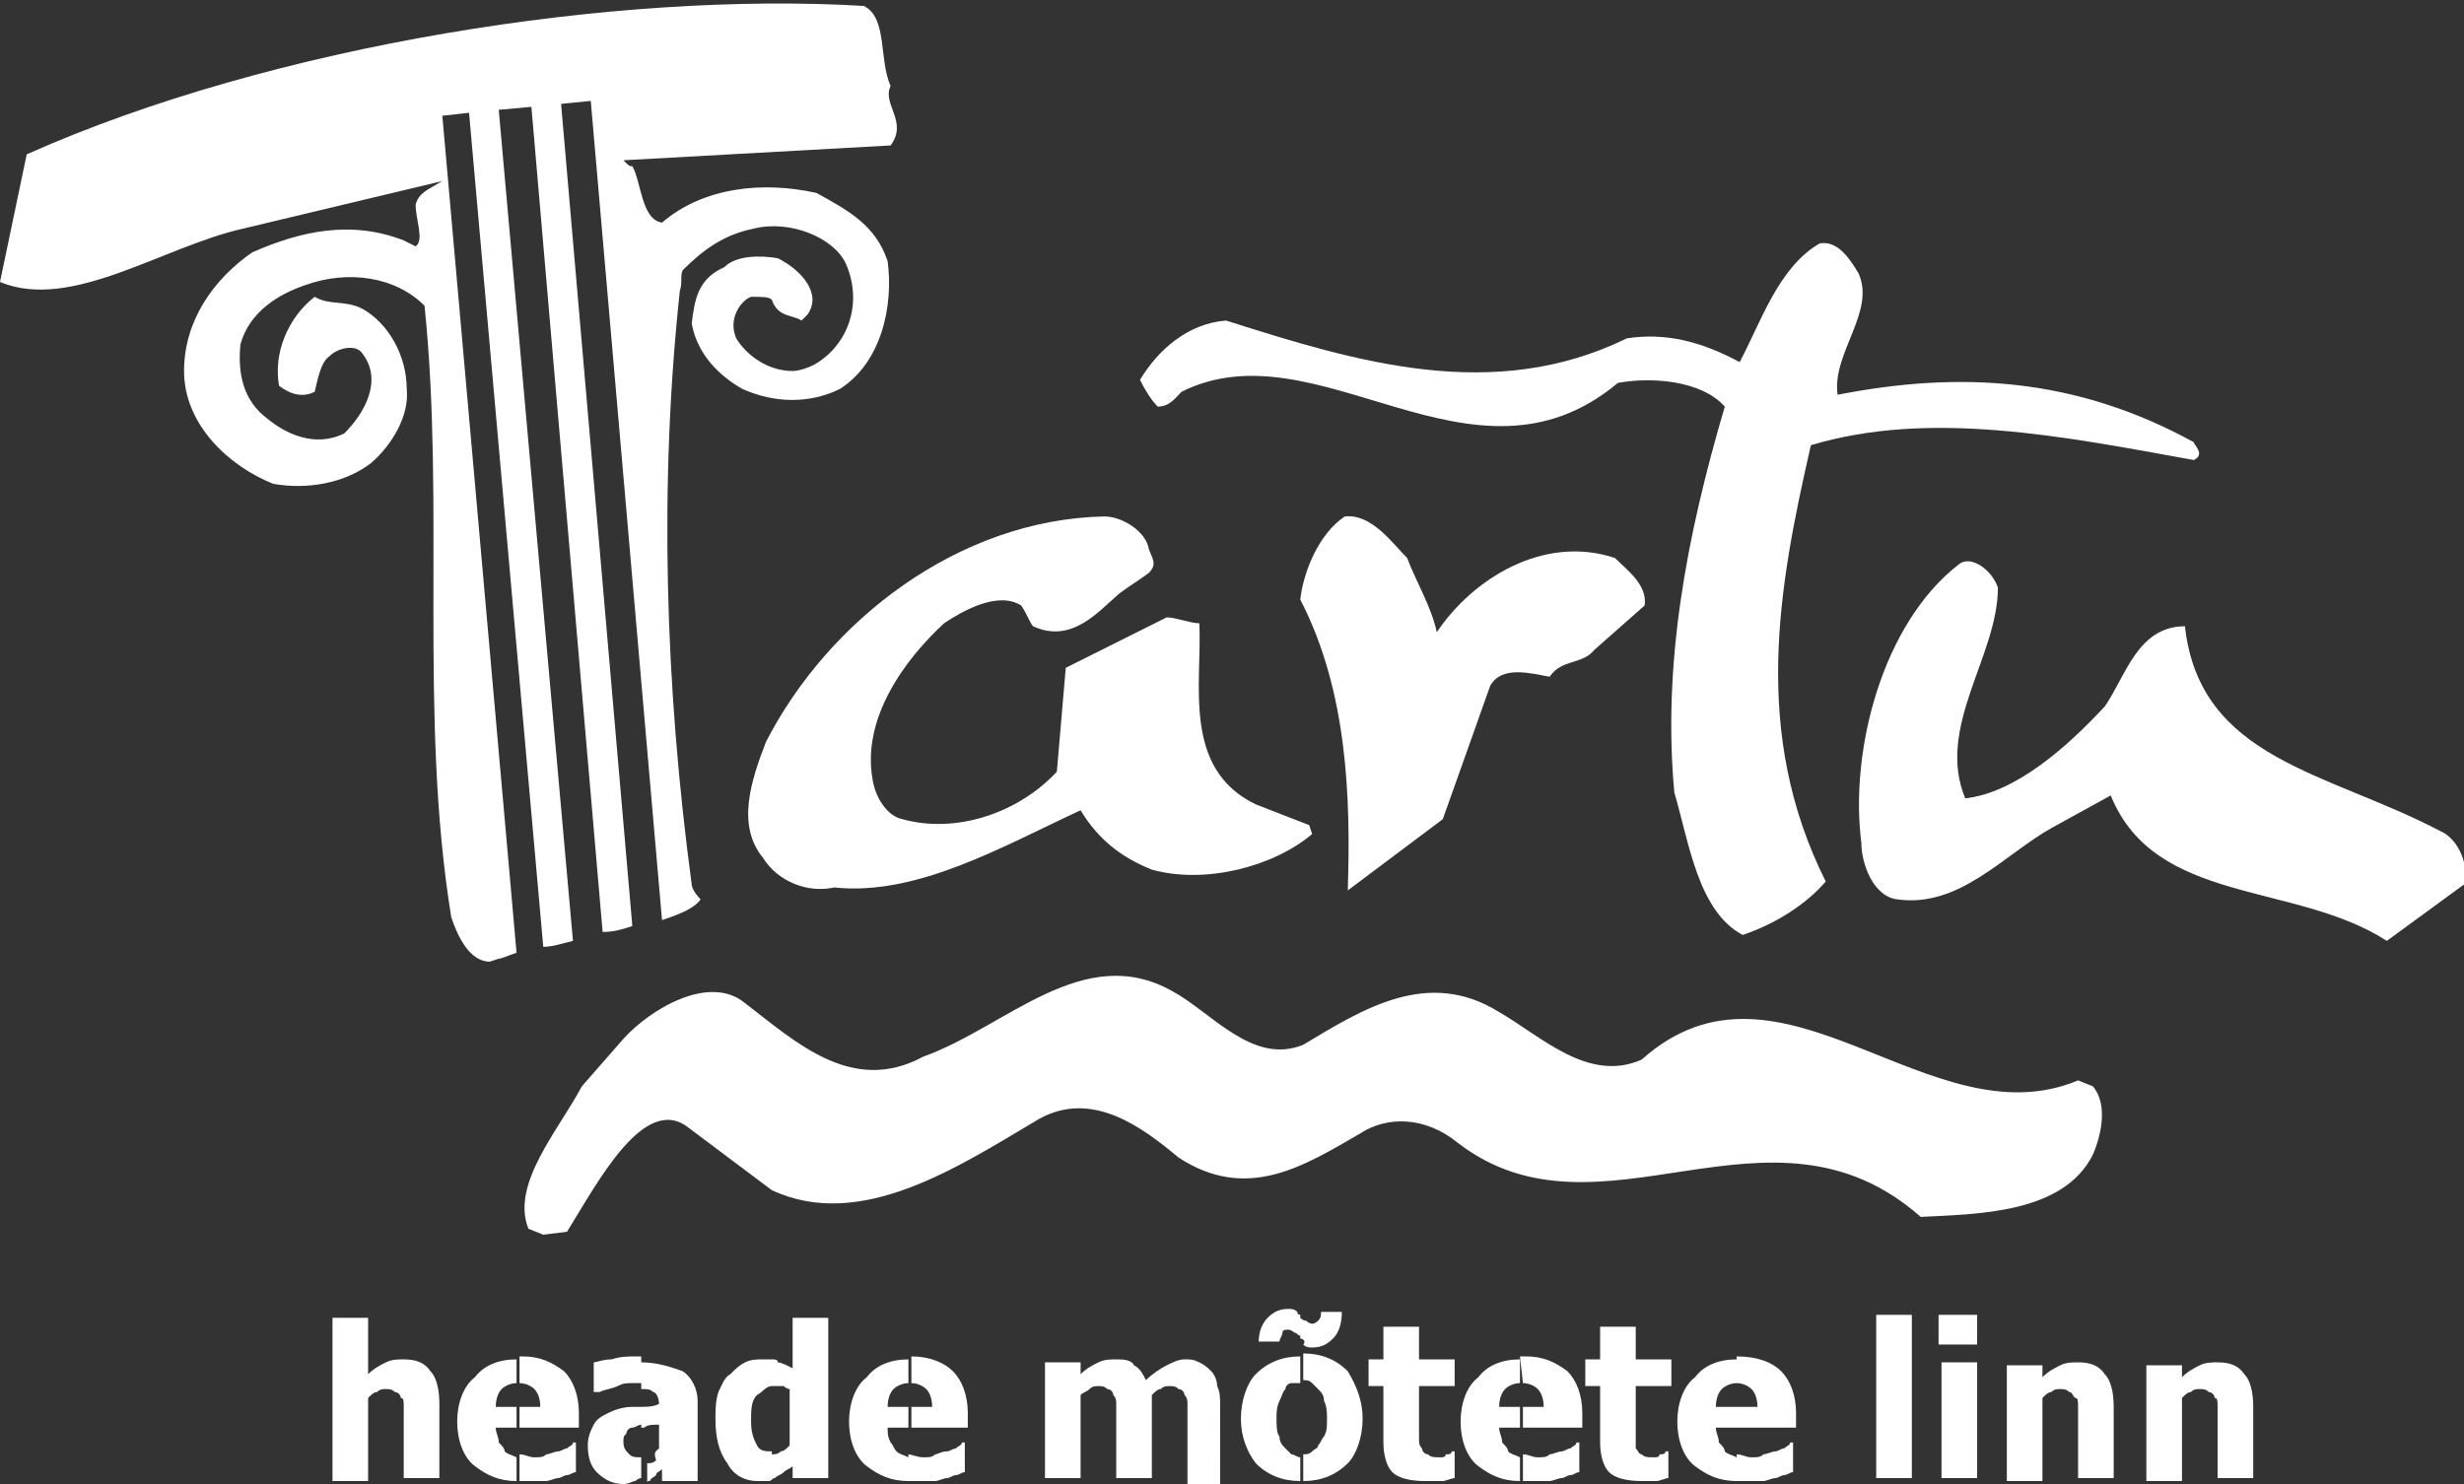 <?xml version="1.0" encoding="utf-8"?>
<!-- Generator: Adobe Illustrator 24.2.1, SVG Export Plug-In . SVG Version: 6.00 Build 0)  -->
<svg version="1.1" id="Layer_1" xmlns="http://www.w3.org/2000/svg" xmlns:xlink="http://www.w3.org/1999/xlink" x="0px" y="0px"
	 viewBox="0 0 83 50" style="enable-background:new 0 0 83 50;" xml:space="preserve">
<rect x="0" y="0" width="83" height="50" fill="#333333" stroke="none"/>
<style type="text/css">
	.st0{fill:#FFFFFF;}
</style>
<path class="st0" d="M80.4,31.7c-3.1-2-7.8-1.2-9.3-4.9l-2,1.1c-1.6,0.9-3.1,2.7-5.2,2.4c-0.8-0.1-1.2-1.2-1.2-1.9
	C62.3,25.3,63.4,21,66,19c0.4-0.3,1.1,0.2,1.3,0.8c0,2.3-2.1,4.7-1.1,7.1c1.7-0.2,3.4-1.7,4.7-3.1c0.7-1,1.1-2.7,2.7-2.7
	c0.5,4.5,4.8,4.9,8.6,6.9c0.5,0.2,1,1,0.8,1.8L80.4,31.7"/>
<path class="st0" d="M25.7,28.9c-0.9-1.1-0.4-2.6,0.1-3.9c2.1-4.1,6.5-7.5,11.4-7.6c0.6,0,1.4,0.5,1.5,1.1c0.1,0.3,0.3,0.5,0,0.8
	c-0.4,0.3-0.6,0.4-1,0.7c-0.7,0.6-1.6,1.7-2.9,1.1c-0.1-0.1-0.2-0.4-0.4-0.7c-0.8-0.5-2,0.2-2.6,0.6c-1.3,1.2-2.8,3.2-2.4,5.3
	c0.1,0.6,0.5,1.2,1,1.3c1.8,0.5,3.9-0.2,5.2-1.6l0.3-3.5l3.4-1.7c0.3,0,0.8,0.2,1.1,0.2c0.1,2-0.6,4.9,1.9,6.1l1.8,0.7l0.1,0.3
	c-1.3,1.1-3.6,1.7-5.4,1.2c-1-0.4-1.8-1-2.4-2c-2.6,1.2-5.5,2.9-8.3,2.6C27.2,30.1,26.2,29.7,25.7,28.9"/>
<path class="st0" d="M58.7,31.5c-1.5-0.8-1.8-3.1-2.3-4.8c-0.4-4.3,0.4-8.6,1.7-13c-0.8-0.9-2.5-1-3.6-0.8c-4.9,4.1-10.1-2-14.7,0.3
	c-0.2,0.2-0.4,0.5-0.8,0.5c-0.2-0.2-0.4-0.5-0.6-0.9c0.6-1,1.6-1.9,2.9-2c4.4,1.4,9,2.8,13.5,0.6c1.3-0.2,2.5,0.1,3.8,0.8
	c0.7-1.3,1.3-3.2,2.7-4c0.6-0.1,1,0.5,1.3,1c0.6,1.3-0.9,2.7-0.7,4.1c4.1-0.8,8-0.6,12,1.6c0,0.1,0.4,0.4,0,0.6
	C69.5,14.7,65,13.8,61,15c-1.1,4.8-2,9.7,0.5,14.7C60.9,30.4,59.9,31.1,58.7,31.5L58.7,31.5"/>
<path class="st0" d="M45.4,30c0.1-3.1,0-6.7-1.6-9.8c0.1-0.9,0.6-2.2,1.5-2.8c0.9-0.1,1.6,0.9,2.1,1.4c0.3,0.8,0.8,1.6,1,2.5
	c1.2-1.8,3.6-3.3,6-2.5c0.4,0.4,1.1,0.9,1,1.6l-1.7,1.5c-0.4,0.5-1.1,0.3-1.5,0.9c-0.6-0.1-1.6-0.4-2,0.3l-1.6,4.5L45.4,30"/>
<path class="st0" d="M18.3,41.6l-0.5-0.2c-0.6-1.5,1-3.3,1.8-4.8L21,35c0.9-1,2.9-2.2,4.1-1.2c1.7,1.3,3.6,3.1,6,1.8
	c2.8-1,5.4-3.9,8.4-2.2c1.3,0.7,2.7,2.5,4.4,1.8c2-1.2,4.2-2.6,6.6-1.1c1.4,0.8,3,2.4,4.8,1.6C60,31.5,65,38.5,70,36.4l0.5,0.2
	c0.5,0.6,0.3,1.6,0,2.3c-1,2-3.9,2-5.8,2.1c-5.1-4.5-10.8,1.2-15.6-2.5c-1.1-0.9-2.4-0.9-3.3-0.3c-1.9,1.1-3.8,2.3-6.1,0.8
	c-1.2-1-2.9-2.3-4.7-1.3c-2.7,1.6-6,3.8-9,2.4L23.2,38c-1.5-1.2-3.1,1.9-4.1,3.5L18.3,41.6"/>
<path class="st0" d="M14.8,49.8h-1.2v-1.9c0-0.2,0-0.3,0-0.5s0-0.3-0.1-0.3c0-0.1-0.1-0.2-0.2-0.2c-0.1-0.1-0.2-0.1-0.3-0.1
	s-0.2,0-0.3,0.1c-0.1,0-0.2,0.1-0.3,0.2v2.8h-1.2v-5.5h1.2v1.9c0.2-0.2,0.4-0.3,0.6-0.4c0.2-0.1,0.4-0.1,0.6-0.1
	c0.4,0,0.7,0.1,0.9,0.4c0.2,0.2,0.3,0.6,0.3,1.1V49.8"/>
<path class="st0" d="M17.4,49.9c-0.6,0-1-0.2-1.4-0.5s-0.6-0.9-0.6-1.5s0.2-1.2,0.6-1.5c0.3-0.4,0.8-0.6,1.4-0.6v0.8
	c-0.2,0-0.4,0.1-0.5,0.2c-0.1,0.1-0.2,0.3-0.2,0.6h0.7v0.7h-0.7c0,0.2,0.1,0.3,0.1,0.5c0.1,0.1,0.2,0.2,0.2,0.3
	c0.1,0.1,0.2,0.1,0.4,0.2V49.9 M17.4,45.7c0.1,0,0.1,0,0.2,0c0.6,0,1,0.2,1.4,0.5c0.3,0.3,0.5,0.8,0.5,1.4v0.5h-2v-0.7h0.7
	c0-0.3-0.1-0.5-0.2-0.6s-0.3-0.2-0.5-0.2l0,0v-0.9H17.4z M17.8,49.9c-0.1,0-0.2,0-0.3,0V49c0.2,0,0.3,0.1,0.5,0.1s0.3,0,0.4-0.1
	c0.1,0,0.3-0.1,0.4-0.1s0.2-0.1,0.3-0.1c0.1-0.1,0.2-0.1,0.2-0.2h0.1v1c-0.1,0-0.2,0.1-0.3,0.1c-0.1,0-0.2,0.1-0.3,0.1
	c-0.1,0-0.3,0.1-0.4,0.1C18.1,49.9,18,49.9,17.8,49.9z"/>
<path class="st0" d="M21.6,45.7v0.9c-0.1,0-0.2,0-0.3,0c-0.2,0-0.3,0-0.5,0.1s-0.4,0.1-0.6,0.2H20v-1c0.1,0,0.3-0.1,0.6-0.1
	c0.3-0.1,0.6-0.1,0.8-0.1C21.5,45.7,21.6,45.7,21.6,45.7 M21.6,48c-0.1,0-0.2,0.1-0.3,0.1c-0.1,0-0.2,0.1-0.2,0.2
	C21,48.4,21,48.4,21,48.6c0,0.2,0.1,0.3,0.2,0.4c0.1,0.1,0.2,0.1,0.4,0.1l0,0v0.7c-0.1,0-0.2,0.1-0.2,0.1c-0.1,0-0.2,0.1-0.4,0.1
	c-0.3,0-0.6-0.1-0.9-0.4c-0.2-0.2-0.3-0.5-0.3-0.9c0-0.3,0.1-0.5,0.2-0.7s0.3-0.3,0.5-0.4c0.2-0.1,0.5-0.2,0.8-0.2
	c0.1,0,0.2,0,0.4,0V48H21.6z M22.2,48.8V48c-0.2,0-0.4,0-0.5,0.1h-0.1v-0.7c0.2,0,0.4,0,0.6-0.1l0,0c0-0.2-0.1-0.4-0.2-0.4
	c-0.1-0.1-0.2-0.1-0.4-0.1v-0.9c0.6,0,1.1,0.2,1.4,0.3c0.3,0.2,0.5,0.6,0.5,1v2.7h-1.2v-0.4c-0.1,0.1-0.2,0.1-0.2,0.2
	c-0.1,0.1-0.2,0.1-0.2,0.2c-0.1,0-0.1,0-0.1,0.1v-0.7c0.1,0,0.2,0,0.3-0.1C22,48.9,22.1,48.9,22.2,48.8z"/>
<path class="st0" d="M26,49.8c0,0-0.1,0-0.1,0.1c-0.1,0-0.2,0-0.4,0c-0.4,0-0.8-0.2-1-0.6c-0.3-0.4-0.4-0.9-0.4-1.5
	c0-0.3,0-0.6,0.1-0.9c0.1-0.2,0.2-0.5,0.4-0.6c0.2-0.2,0.3-0.3,0.5-0.4c0.2-0.1,0.4-0.1,0.6-0.1c0.1,0,0.2,0,0.3,0v0.9
	c-0.2,0-0.3,0.2-0.5,0.3c-0.2,0.2-0.2,0.5-0.2,0.9s0.1,0.6,0.2,0.8s0.3,0.2,0.5,0.2V49.8 M27.9,49.8h-1.2v-0.4
	c-0.1,0.1-0.2,0.1-0.3,0.2c-0.1,0.1-0.2,0.1-0.3,0.2c-0.1,0-0.1,0.1-0.2,0.1V49H26c0.1,0,0.2,0,0.3-0.1c0.1,0,0.2-0.1,0.3-0.2v-1.9
	c-0.1,0-0.2-0.1-0.2-0.1c-0.1,0-0.2,0-0.2,0c-0.1,0-0.2,0-0.2,0v-0.9c0.1,0,0.2,0,0.2,0.1c0.1,0,0.3,0.1,0.5,0.2v-1.7h1.2
	C27.9,44.4,27.9,49.8,27.9,49.8z"/>
<path class="st0" d="M30.6,49.9c-0.6,0-1-0.2-1.4-0.5s-0.6-0.9-0.6-1.5s0.2-1.2,0.6-1.5c0.3-0.4,0.8-0.6,1.4-0.6v0.8
	c-0.2,0-0.4,0.1-0.5,0.2c-0.1,0.1-0.2,0.3-0.2,0.6h0.7v0.7h-0.7c0,0.2,0,0.3,0.1,0.5c0.1,0.1,0.1,0.2,0.2,0.3s0.2,0.1,0.4,0.2V49.9
	 M30.6,45.7h0.1c0.6,0,1.1,0.2,1.4,0.5c0.3,0.3,0.5,0.8,0.5,1.4v0.5h-1.9v-0.7h0.7c0-0.3-0.1-0.5-0.2-0.6s-0.3-0.2-0.5-0.2l0,0v-0.9
	H30.6z M30.9,49.9c-0.1,0-0.2,0-0.3,0V49c0.1,0,0.3,0.1,0.5,0.1s0.3,0,0.4-0.1c0.1,0,0.2-0.1,0.4-0.1c0.1,0,0.2-0.1,0.3-0.1
	c0.1-0.1,0.2-0.1,0.2-0.2h0.1v1c-0.1,0-0.2,0.1-0.3,0.1s-0.2,0.1-0.3,0.1c-0.1,0-0.3,0.1-0.4,0.1C31.3,49.9,31.1,49.9,30.9,49.9z"/>
<path class="st0" d="M40,49.8v-2c0-0.2,0-0.3,0-0.5c0-0.1,0-0.2-0.1-0.3c0-0.1-0.1-0.2-0.2-0.2c-0.1-0.1-0.2-0.1-0.3-0.1
	s-0.2,0-0.3,0.1c-0.1,0-0.2,0.1-0.3,0.2v2.8h-1.2v-2c0-0.2,0-0.3,0-0.5c0-0.1,0-0.2-0.1-0.3c0-0.1-0.1-0.2-0.2-0.2
	c-0.1-0.1-0.2-0.1-0.3-0.1s-0.2,0-0.3,0.1s-0.2,0.1-0.3,0.2v2.8h-1.2v-3.9h1.2v0.4c0.2-0.2,0.4-0.3,0.6-0.4c0.2-0.1,0.4-0.1,0.6-0.1
	c0.2,0,0.5,0,0.6,0.2c0.2,0.1,0.3,0.3,0.4,0.5c0.2-0.2,0.5-0.4,0.7-0.5s0.4-0.2,0.6-0.2c0.2,0,0.3,0,0.5,0.1s0.3,0.2,0.4,0.3
	c0.1,0.1,0.2,0.3,0.2,0.5c0.1,0.2,0.1,0.4,0.1,0.7V50H40"/>
<path class="st0" d="M43.8,44.3V45l0,0c-0.1,0-0.1-0.1-0.2-0.1c-0.1-0.1-0.2-0.1-0.2-0.1c-0.1,0-0.2,0-0.2,0.1s-0.1,0.2-0.1,0.3
	h-0.7c0-0.3,0.1-0.6,0.3-0.8s0.4-0.3,0.7-0.3c0.1,0,0.2,0,0.3,0.1C43.7,44.3,43.8,44.3,43.8,44.3 M43.8,49.9c-0.6,0-1.1-0.2-1.5-0.6
	c-0.3-0.4-0.5-0.9-0.5-1.5s0.2-1.2,0.5-1.5c0.4-0.4,0.9-0.6,1.5-0.6v0.9c-0.1,0-0.2,0-0.3,0s-0.2,0.1-0.2,0.2
	c-0.1,0.1-0.1,0.2-0.2,0.4C43,47.4,43,47.6,43,47.8c0,0.2,0,0.5,0.1,0.6c0,0.2,0.1,0.3,0.2,0.4c0.1,0.1,0.2,0.2,0.2,0.2
	c0.1,0,0.2,0.1,0.3,0.1V49.9z M43.8,45.1v-0.7l0,0c0.1,0.1,0.2,0.1,0.2,0.1c0.1,0.1,0.2,0.1,0.2,0.1c0.1,0,0.2-0.1,0.2-0.1
	c0.1-0.1,0.1-0.2,0.1-0.3h0.7c0,0.4-0.1,0.7-0.3,0.9s-0.4,0.3-0.7,0.3c-0.1,0-0.2,0-0.3-0.1C44,45.2,43.9,45.1,43.8,45.1z
	 M45.9,47.8c0,0.6-0.2,1.2-0.5,1.5c-0.4,0.4-0.9,0.6-1.5,0.6V49c0.1,0,0.2,0,0.3-0.1s0.2-0.1,0.2-0.2c0.1-0.1,0.1-0.2,0.2-0.3
	c0.1-0.2,0.1-0.3,0.1-0.6c0-0.2,0-0.4-0.1-0.6c0-0.2-0.1-0.3-0.2-0.4c-0.1-0.1-0.2-0.2-0.2-0.2c-0.1-0.1-0.2-0.1-0.3-0.1v-0.9
	c0.6,0,1.1,0.2,1.5,0.6C45.7,46.7,45.9,47.2,45.9,47.8z"/>
<path class="st0" d="M48,49.9c-0.5,0-0.9-0.1-1.1-0.3c-0.2-0.2-0.3-0.6-0.3-1v-1.9h-0.5v-0.9h0.5v-1.1h1.2v1.1H49v0.9h-1.2v1.4
	c0,0.2,0,0.3,0,0.4c0,0.1,0,0.2,0.1,0.3c0,0.1,0.1,0.2,0.2,0.2c0.1,0.1,0.2,0.1,0.4,0.1c0.1,0,0.2,0,0.2-0.1c0.1,0,0.2,0,0.2-0.1H49
	v0.9c-0.1,0-0.3,0.1-0.4,0.1C48.4,49.9,48.3,49.9,48,49.9"/>
<path class="st0" d="M51.2,49.9c-0.6,0-1-0.2-1.4-0.5s-0.6-0.9-0.6-1.5s0.2-1.2,0.6-1.5c0.3-0.4,0.8-0.6,1.4-0.6v0.8
	c-0.2,0-0.4,0.1-0.5,0.2c-0.1,0.1-0.2,0.3-0.2,0.6h0.7v0.7h-0.7c0,0.2,0.1,0.3,0.1,0.5c0.1,0.1,0.2,0.2,0.2,0.3
	c0.1,0.1,0.2,0.1,0.4,0.2V49.9 M51.2,45.7c0.1,0,0.1,0,0.2,0c0.6,0,1,0.2,1.4,0.5c0.3,0.3,0.5,0.8,0.5,1.4v0.5h-2v-0.7H52
	c0-0.3-0.1-0.5-0.2-0.6c-0.1-0.1-0.3-0.2-0.5-0.2l0,0L51.2,45.7L51.2,45.7z M51.6,49.9c-0.1,0-0.2,0-0.3,0V49c0.2,0,0.3,0.1,0.5,0.1
	s0.3,0,0.4-0.1c0.1,0,0.3-0.1,0.4-0.1c0.1,0,0.2-0.1,0.3-0.1c0.1-0.1,0.2-0.1,0.2-0.2h0.1v1c-0.1,0-0.2,0.1-0.3,0.1
	s-0.2,0.1-0.3,0.1s-0.3,0.1-0.4,0.1C51.9,49.9,51.8,49.9,51.6,49.9z"/>
<path class="st0" d="M55.3,49.9c-0.5,0-0.9-0.1-1.1-0.3c-0.2-0.2-0.3-0.6-0.3-1v-1.9h-0.5v-0.9h0.5v-1.1h1.2v1.1h1.2v0.9h-1.2v1.4
	c0,0.2,0,0.3,0,0.4c0,0.1,0,0.2,0,0.3c0.1,0.1,0.1,0.2,0.2,0.2c0.1,0.1,0.2,0.1,0.4,0.1c0.1,0,0.2,0,0.2-0.1c0.1,0,0.2,0,0.2-0.1
	h0.1v0.9c-0.1,0-0.3,0.1-0.4,0.1C55.7,49.9,55.5,49.9,55.3,49.9"/>
<path class="st0" d="M58.5,49.9c-0.6,0-1-0.2-1.4-0.5s-0.6-0.9-0.6-1.5s0.2-1.2,0.6-1.5c0.3-0.4,0.8-0.6,1.4-0.6v0.8
	c-0.2,0-0.4,0.1-0.5,0.2c-0.1,0.1-0.2,0.3-0.2,0.6h0.7v0.7h-0.7c0,0.2,0.1,0.3,0.1,0.5c0.1,0.1,0.2,0.2,0.2,0.3
	c0.1,0.1,0.2,0.1,0.4,0.2V49.9 M58.5,45.7C58.6,45.7,58.6,45.7,58.5,45.7c0.7,0,1.2,0.2,1.5,0.5c0.3,0.3,0.5,0.8,0.5,1.4v0.5h-2
	v-0.7h0.7c0-0.3-0.1-0.5-0.2-0.6c-0.1-0.1-0.3-0.2-0.5-0.2l0,0V45.7z M58.8,49.9c-0.1,0-0.2,0-0.3,0V49c0.2,0,0.3,0.1,0.5,0.1
	s0.3,0,0.4-0.1c0.1,0,0.3-0.1,0.4-0.1c0.1,0,0.2-0.1,0.3-0.1c0.1-0.1,0.2-0.1,0.2-0.2h0.1v1c-0.1,0-0.2,0.1-0.3,0.1
	s-0.2,0.1-0.3,0.1s-0.3,0.1-0.4,0.1C59.2,49.9,59.1,49.9,58.8,49.9z"/>
<rect x="63.2" y="44.3" class="st0" width="1.2" height="5.5"/>
<path class="st0" d="M66.6,45.3h-1.3v-1h1.3V45.3 M66.6,49.8h-1.2v-3.9h1.2V49.8z"/>
<path class="st0" d="M71.3,49.8H70v-1.9c0-0.2,0-0.3,0-0.5s0-0.3-0.1-0.3c-0.1-0.1-0.1-0.2-0.2-0.2c-0.1-0.1-0.2-0.1-0.3-0.1
	c-0.1,0-0.2,0-0.3,0.1c-0.1,0-0.2,0.1-0.3,0.2v2.8h-1.2V46h1.2v0.4c0.2-0.2,0.4-0.3,0.6-0.4c0.2-0.1,0.4-0.1,0.6-0.1
	c0.4,0,0.7,0.1,0.9,0.4c0.2,0.2,0.3,0.6,0.3,1.1v2.4"/>
<path class="st0" d="M75.9,49.8h-1.2v-1.9c0-0.2,0-0.3,0-0.5s0-0.3-0.1-0.3c0-0.1-0.1-0.2-0.2-0.2c-0.1-0.1-0.2-0.1-0.3-0.1
	c-0.1,0-0.2,0-0.3,0.1c-0.1,0-0.2,0.1-0.3,0.2v2.8h-1.2V46h1.2v0.4c0.2-0.2,0.4-0.3,0.6-0.4c0.2-0.1,0.4-0.1,0.6-0.1
	c0.4,0,0.7,0.1,0.9,0.4c0.2,0.2,0.3,0.6,0.3,1.1V49.8"/>
<path class="st0" d="M16.5,32.4c-0.7,0-1.1-0.9-1.3-1.5c-1.1-6.8-0.2-13.8-0.9-20.6c-1-1-2.6-1.2-4-0.7c-0.9,0.3-1.9,0.9-2.2,2
	c-0.1,1,0.1,1.9,0.9,2.5c0.6,0.5,1.6,1,2.6,0.5c0.7-0.7,1.3-1.8,0.6-2.7c-0.2-0.3-0.8-0.2-1.1,0.1c-0.3,0.2-0.4,0.8-0.5,1.2
	c-0.4,0.2-0.8,0.1-1.2-0.2c-0.2-1.1,0.3-2.3,1.2-3c0.5,0.3,1,0.1,1.6,0.4c0.9,0.5,1.5,1.6,1.5,2.7c0.1,0.9-0.5,1.9-1.2,2.5
	c-0.9,0.7-2.2,0.9-3.3,0.7c-1.5-0.6-3-2-3-3.8c0-1.7,1-3.1,2.3-4c1.6-0.7,3.3-1.1,5.1-0.4L14,8.3c0.3-0.2,0-0.9,0-1.4
	c0.1-0.4,0.4-0.5,0.9-0.8L8.2,7.7C5.5,8.3,2.4,10.5,0,9.5l0.9-4.3c8.3-3.7,19.9-5.5,28.2-5C29.9,0.6,29.6,2,30,2.9
	c-0.3,0.6,0.6,1.2,0,2l-9,0.5c0.2,0.2,0.2,0.2,0.3,0.2c0.3,0.5,0.3,1.8,1,1.9c1.4-1.2,3.4-1.4,5.2-1c1.1,0.6,2,1.1,2.4,2.3
	c0.2,1.5-0.2,3.4-1.6,4.3c-1,0.5-2.2,0.5-3.3,0c-0.7-0.4-1.5-1.1-1.7-2.2c0.1-0.8,0.2-1.5,1.1-1.9c0.4-0.4,1.2-0.4,1.8-0.3
	c0.8,0.4,1.5,1.2,1,1.9L27,10.8c-0.3-0.2-0.8-0.1-1-0.7C25.9,10,25.7,10,25.3,10c-0.3,0.1-0.8,0.7-0.5,1.4c0.3,0.5,1,1.1,1.9,1.1
	c0.2,0,0.5-0.1,0.7-0.2c1.1-0.6,1.7-2,1.1-3.4c-0.4-0.9-1.9-1.5-3.1-1.2c-1,0.2-1.7,0.7-2.4,1.4c-0.1,0.2,0,0.4-0.1,0.7
	c-0.7,6.5-0.5,13.3,0.4,20c0,0.1,0.1,0.3,0.3,0.5c-0.2,0.3-0.7,0.5-1.3,0.7L19.9,3.4l-1,0.1l2.4,27.7c-0.3,0.1-0.6,0.2-1,0.2
	L17.9,3.6l-1.1,0.1l2.5,28c-0.4,0.1-0.7,0.2-1,0.2L15.8,3.8l-0.9,0.1l2.5,28.2c-0.3,0.1-0.5,0.2-0.6,0.2L16.5,32.4"/>
</svg>
